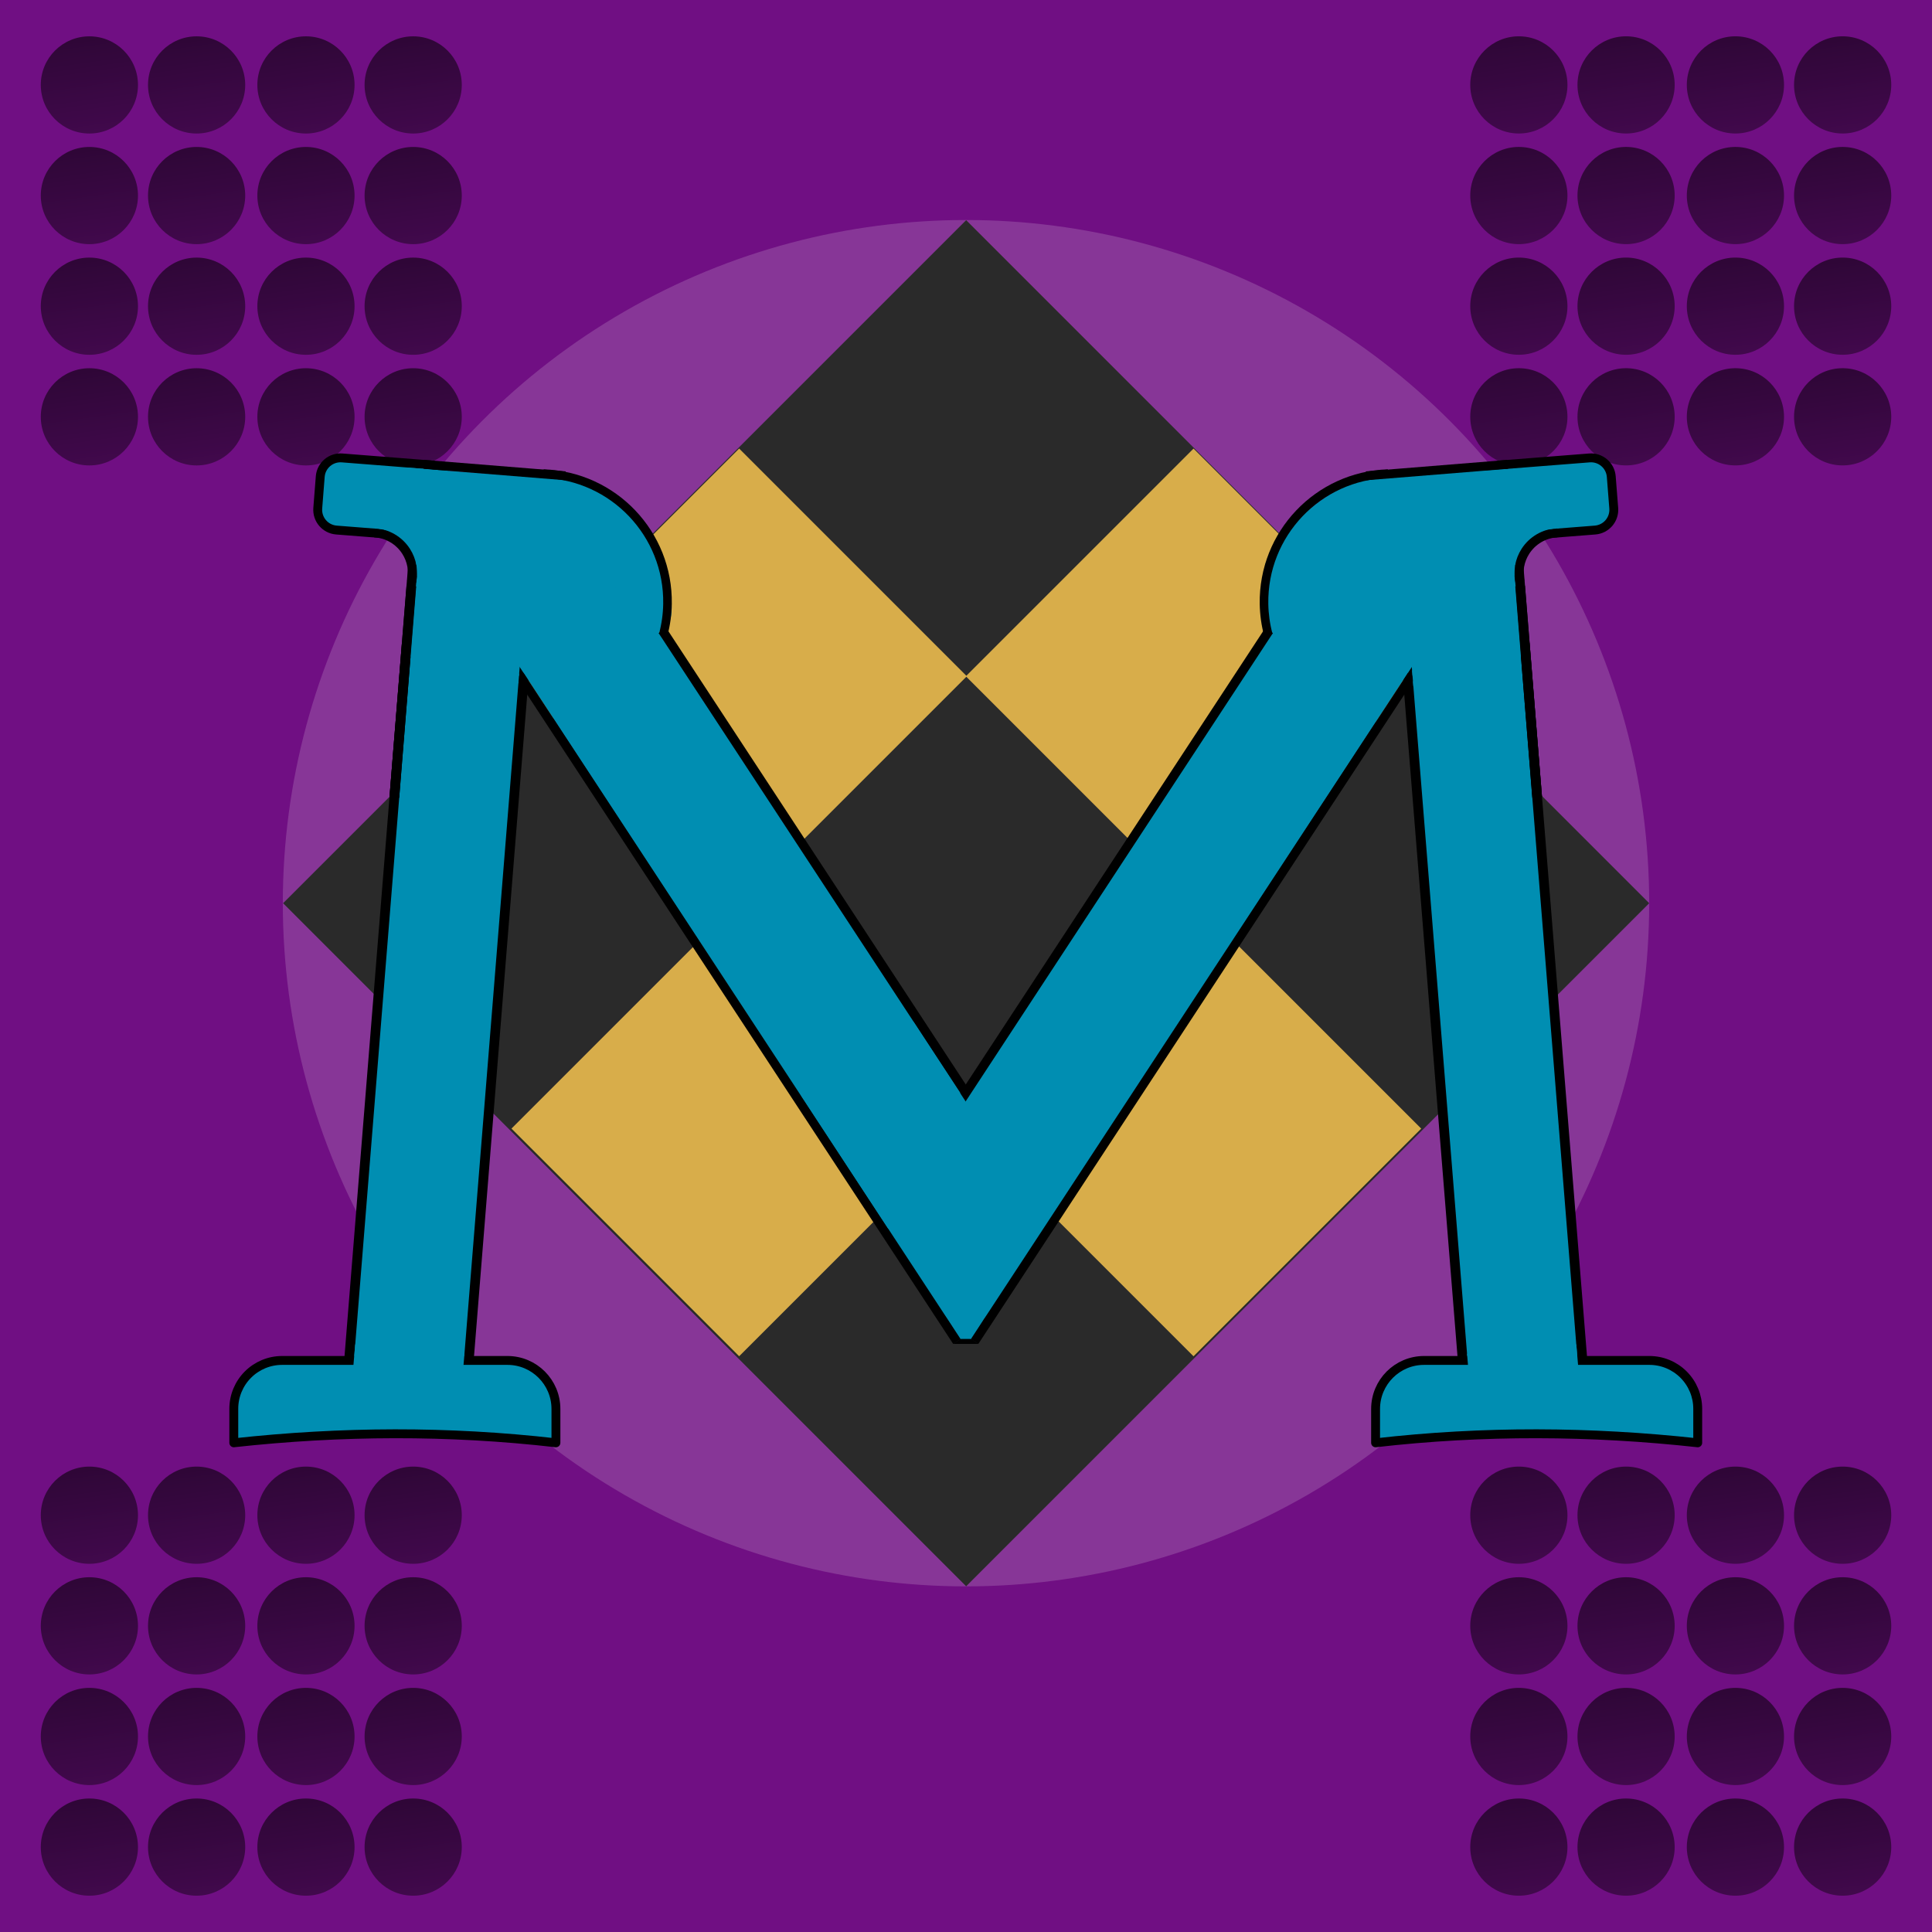 <?xml version="1.0" encoding="UTF-8" standalone="no"?><!DOCTYPE svg PUBLIC "-//W3C//DTD SVG 1.1//EN" "http://www.w3.org/Graphics/SVG/1.1/DTD/svg11.dtd"><svg width="100%" height="100%" viewBox="0 0 324 324" version="1.1" xmlns="http://www.w3.org/2000/svg" xmlns:xlink="http://www.w3.org/1999/xlink" xml:space="preserve" xmlns:serif="http://www.serif.com/" style="fill-rule:evenodd;clip-rule:evenodd;stroke-linecap:square;stroke-miterlimit:3;"><rect x="-0.06" y="-0.131" width="324.18" height="324.18" style="fill:#700f83;"/><g id="Corner-Piece-Top-Left" serif:id="Corner Piece Top Left"><circle cx="14.99" cy="14.242" r="8.15" style="fill:url(#_Linear1);"/><circle cx="32.972" cy="14.242" r="8.15" style="fill:url(#_Linear2);"/><circle cx="51.309" cy="14.242" r="8.15" style="fill:url(#_Linear3);"/><circle cx="69.291" cy="14.242" r="8.15" style="fill:url(#_Linear4);"/><circle cx="14.99" cy="32.795" r="8.15" style="fill:url(#_Linear5);"/><circle cx="32.972" cy="32.795" r="8.15" style="fill:url(#_Linear6);"/><circle cx="51.309" cy="32.795" r="8.15" style="fill:url(#_Linear7);"/><circle cx="69.291" cy="32.795" r="8.15" style="fill:url(#_Linear8);"/><circle cx="14.99" cy="51.35" r="8.15" style="fill:url(#_Linear9);"/><circle cx="32.972" cy="51.35" r="8.15" style="fill:url(#_Linear10);"/><circle cx="51.309" cy="51.35" r="8.15" style="fill:url(#_Linear11);"/><circle cx="69.291" cy="51.35" r="8.15" style="fill:url(#_Linear12);"/><circle cx="14.99" cy="69.903" r="8.15" style="fill:url(#_Linear13);"/><circle cx="32.972" cy="69.903" r="8.15" style="fill:url(#_Linear14);"/><circle cx="51.309" cy="69.903" r="8.15" style="fill:url(#_Linear15);"/><circle cx="69.291" cy="69.903" r="8.15" style="fill:url(#_Linear16);"/></g><g id="Corner-Piece-Top-Right" serif:id="Corner Piece Top Right"><circle cx="254.714" cy="14.238" r="8.15" style="fill:url(#_Linear17);"/><circle cx="272.696" cy="14.238" r="8.15" style="fill:url(#_Linear18);"/><circle cx="291.033" cy="14.238" r="8.15" style="fill:url(#_Linear19);"/><circle cx="309.015" cy="14.238" r="8.15" style="fill:url(#_Linear20);"/><circle cx="254.714" cy="32.791" r="8.15" style="fill:url(#_Linear21);"/><circle cx="272.696" cy="32.791" r="8.15" style="fill:url(#_Linear22);"/><circle cx="291.033" cy="32.791" r="8.15" style="fill:url(#_Linear23);"/><circle cx="309.015" cy="32.791" r="8.15" style="fill:url(#_Linear24);"/><circle cx="254.714" cy="51.346" r="8.15" style="fill:url(#_Linear25);"/><circle cx="272.696" cy="51.346" r="8.15" style="fill:url(#_Linear26);"/><circle cx="291.033" cy="51.346" r="8.15" style="fill:url(#_Linear27);"/><circle cx="309.015" cy="51.346" r="8.15" style="fill:url(#_Linear28);"/><circle cx="254.714" cy="69.899" r="8.15" style="fill:url(#_Linear29);"/><circle cx="272.696" cy="69.899" r="8.15" style="fill:url(#_Linear30);"/><circle cx="291.033" cy="69.899" r="8.15" style="fill:url(#_Linear31);"/><circle cx="309.015" cy="69.899" r="8.15" style="fill:url(#_Linear32);"/></g><g id="Corner-Piece-Bottom-Right" serif:id="Corner Piece Bottom Right"><circle cx="254.714" cy="254.102" r="8.15" style="fill:url(#_Linear33);"/><circle cx="272.696" cy="254.102" r="8.15" style="fill:url(#_Linear34);"/><circle cx="291.033" cy="254.102" r="8.15" style="fill:url(#_Linear35);"/><circle cx="309.015" cy="254.102" r="8.15" style="fill:url(#_Linear36);"/><circle cx="254.714" cy="272.655" r="8.15" style="fill:url(#_Linear37);"/><circle cx="272.696" cy="272.655" r="8.15" style="fill:url(#_Linear38);"/><circle cx="291.033" cy="272.655" r="8.15" style="fill:url(#_Linear39);"/><circle cx="309.015" cy="272.655" r="8.15" style="fill:url(#_Linear40);"/><circle cx="254.714" cy="291.209" r="8.15" style="fill:url(#_Linear41);"/><circle cx="272.696" cy="291.209" r="8.15" style="fill:url(#_Linear42);"/><circle cx="291.033" cy="291.209" r="8.15" style="fill:url(#_Linear43);"/><circle cx="309.015" cy="291.209" r="8.15" style="fill:url(#_Linear44);"/><circle cx="254.714" cy="309.762" r="8.15" style="fill:url(#_Linear45);"/><circle cx="272.696" cy="309.762" r="8.15" style="fill:url(#_Linear46);"/><circle cx="291.033" cy="309.762" r="8.15" style="fill:url(#_Linear47);"/><circle cx="309.015" cy="309.762" r="8.15" style="fill:url(#_Linear48);"/></g><g id="Corner-Piece-Bottom-Left" serif:id="Corner Piece Bottom Left"><circle cx="14.99" cy="254.102" r="8.15" style="fill:url(#_Linear49);"/><circle cx="32.972" cy="254.102" r="8.15" style="fill:url(#_Linear50);"/><circle cx="51.309" cy="254.102" r="8.15" style="fill:url(#_Linear51);"/><circle cx="69.291" cy="254.102" r="8.15" style="fill:url(#_Linear52);"/><circle cx="14.99" cy="272.655" r="8.15" style="fill:url(#_Linear53);"/><circle cx="32.972" cy="272.655" r="8.15" style="fill:url(#_Linear54);"/><circle cx="51.309" cy="272.655" r="8.15" style="fill:url(#_Linear55);"/><circle cx="69.291" cy="272.655" r="8.15" style="fill:url(#_Linear56);"/><circle cx="14.99" cy="291.209" r="8.15" style="fill:url(#_Linear57);"/><circle cx="32.972" cy="291.209" r="8.15" style="fill:url(#_Linear58);"/><circle cx="51.309" cy="291.209" r="8.15" style="fill:url(#_Linear59);"/><circle cx="69.291" cy="291.209" r="8.15" style="fill:url(#_Linear60);"/><circle cx="14.99" cy="309.762" r="8.15" style="fill:url(#_Linear61);"/><circle cx="32.972" cy="309.762" r="8.15" style="fill:url(#_Linear62);"/><circle cx="51.309" cy="309.762" r="8.15" style="fill:url(#_Linear63);"/><circle cx="69.291" cy="309.762" r="8.15" style="fill:url(#_Linear64);"/></g><g id="Square-Thing" serif:id="Square Thing"><path d="M276.577,151.472l-114.551,-114.552l-114.552,114.552l114.552,114.551l114.551,-114.551Z"/><path d="M238.34,113.411l-38.184,-38.184l-38.183,38.184l38.183,38.184l38.184,-38.184Z" style="fill:#d19e27;"/><path d="M162.142,113.411l-38.183,-38.184l-38.184,38.184l38.184,38.184l38.183,-38.184Z" style="fill:#d19e27;"/><path d="M162.142,189.263l-38.183,-38.184l-38.184,38.184l38.184,38.183l38.183,-38.183Z" style="fill:#d19e27;"/><path d="M238.34,189.268l-38.184,-38.183l-38.183,38.183l38.183,38.184l38.184,-38.184Z" style="fill:#d19e27;"/></g><circle cx="162" cy="151.467" r="114.57" style="fill:#f9f9f9;fill-opacity:0.169;"/><path d="M162.778,222.696l2.159,-1.366l-2.373,3.911l0.214,-2.545Z" style="fill:#008eb2;"/><path d="M160.967,222.426l-2.159,-1.366l2.373,3.912l-0.214,-2.546Z" style="fill:#008eb2;"/><path d="M161.944,225.253l-10.596,-13.917l21.193,0l-10.597,13.917Z" style="fill:#008eb2;"/><path d="M162.028,204.224l9.986,7.381l-19.972,0l9.986,-7.381Z" style="fill:#008eb2;"/><g id="Left"><g id="Left-Part" serif:id="Left Part"><path d="M88.103,110.259l-19.952,-1.606l-9.832,122.196l19.953,1.605l9.831,-122.195Z" style="fill:#008eb2;stroke:#000;stroke-width:1.63px;"/><path d="M93.23,236.284c0,-4.494 -3.642,-8.136 -8.136,-8.136c-10.203,0 -27.59,0 -37.78,0c-2.15,0 -4.212,0.854 -5.732,2.374c-1.521,1.52 -2.375,3.582 -2.375,5.732c0,3.011 0,5.708 0,5.708c17.988,-1.973 35.995,-2.068 54.023,0c0,0 0,-2.68 0,-5.678Z" style="fill:#008eb2;stroke:#000;stroke-width:1.49px;stroke-linecap:round;stroke-linejoin:round;stroke-miterlimit:1.5;"/><path d="M77.894,227.03l-18.326,-1.572l-0.316,3.681l18.326,1.571l0.316,-3.68Z" style="fill:#008eb2;"/></g><g id="Top-Left" serif:id="Top Left"><g><path d="M74.49,81.554c0.115,-1.463 -0.98,-2.745 -2.444,-2.86l-14.737,-1.157c-1.464,-0.115 -2.746,0.981 -2.861,2.445l-0.416,5.304c-0.115,1.464 0.98,2.746 2.444,2.861l14.737,1.156c1.464,0.115 2.746,-0.98 2.861,-2.444l0.416,-5.305Z" style="fill:none;stroke:#000;stroke-width:2.98px;stroke-linecap:butt;stroke-linejoin:bevel;stroke-miterlimit:1.5;"/><path d="M74.49,81.554c0.115,-1.463 -0.98,-2.745 -2.444,-2.86l-14.737,-1.157c-1.464,-0.115 -2.746,0.981 -2.861,2.445l-0.416,5.304c-0.115,1.464 0.98,2.746 2.444,2.861l14.737,1.156c1.464,0.115 2.746,-0.98 2.861,-2.444l0.416,-5.305Z" style="fill:#008eb2;"/></g></g><g id="Left-Separator" serif:id="Left Separator"><path d="M102.437,83.923l-31.598,-2.542l-2.309,28.698l31.598,2.542l2.309,-28.698Z" style="fill:#008eb2;"/><path d="M171.427,198.982l-71.97,-109.982l-19.088,12.491l71.97,109.981l19.088,-12.49Z" style="fill:#008eb2;"/><ellipse cx="109.931" cy="100.274" rx="2.061" ry="5.78" style="fill:#008eb2;"/><path d="M70.765,89.145l-0.629,6.904l-6.237,-7.858l6.866,0.954Z" style="fill:#008eb2;"/><path d="M107.64,105.586c1.429,0.609 2.642,0.643 3.516,0.1c2.75,-1.71 1.553,-8.612 -2.67,-15.403c-4.223,-6.79 -9.885,-10.915 -12.634,-9.205c-0.875,0.544 -1.38,1.646 -1.466,3.197l13.254,21.311Z" style="fill:#008eb2;"/><path d="M97.379,80.61l-29.133,-2.189l-0.564,7.504l29.134,2.189l0.563,-7.504Z" style="fill:#008eb2;"/></g><g id="Lines"><path d="M69.799,98.341l-1.625,-0.13l-2.852,35.443l1.625,0.13l2.852,-35.443Z"/><path d="M70.039,94.732l-1.575,-0.127l-3.142,39.049l1.575,0.126l3.142,-39.048Z"/><path d="M87.796,112.835l-1.245,0.816l73.299,111.726l1.246,-0.816l-73.3,-111.726Z"/><path d="M111.743,105.329l-1.29,0.845l60.912,92.843l1.29,-0.845l-60.912,-92.843Z"/><path d="M94.741,80.534l0.12,-1.488l-23.71,-1.916l-0.12,1.487l23.71,1.917Z"/><path d="M111.915,106.647c0.466,-1.752 0.717,-3.554 0.746,-5.367c0.193,-12.125 -9.366,-22.168 -21.486,-22.574l-0.048,1.44c11.335,0.379 20.274,9.772 20.093,21.111c-0.027,1.695 -0.261,3.381 -0.698,5.019l1.393,0.371Z"/><path d="M69.772,97.738c0.429,-1.959 0.061,-4.007 -1.022,-5.694c-1.306,-2.037 -3.51,-3.323 -5.927,-3.462l-0.089,1.527c1.928,0.111 3.686,1.137 4.728,2.761c0.864,1.346 1.157,2.98 0.815,4.543l1.495,0.325Z"/></g><path d="M87.069,112.964l-2.541,-0.205l-0.131,1.634l2.54,0.204l0.132,-1.633Z" style="fill:#008eb2;"/><g id="Cleanup"><path d="M69.957,96.618c-0.016,-1.035 -0.138,-2.102 -0.277,-3.174l1.529,0.244l-1.252,2.93Z" style="fill:#008eb2;"/><path d="M64.629,88.407l-1.132,-0.216l-0.087,0.459l1.132,0.215l0.087,-0.458Z" style="fill:#008eb2;"/><path d="M64.063,88.242l-1.224,-0.079l-0.031,0.48l1.224,0.078l0.031,-0.479Z" style="fill:#008eb2;"/></g></g><g id="Left1" serif:id="Left"><g id="Left-Part1" serif:id="Left Part"><path d="M235.815,110.259l19.952,-1.606l9.832,122.196l-19.953,1.605l-9.831,-122.195Z" style="fill:#008eb2;stroke:#000;stroke-width:1.63px;"/><path d="M230.688,236.284c0,-4.494 3.642,-8.136 8.136,-8.136c10.203,0 27.591,0 37.78,0c2.15,0 4.212,0.854 5.732,2.374c1.521,1.52 2.375,3.582 2.375,5.732c0,3.011 0,5.708 0,5.708c-17.988,-1.973 -35.995,-2.068 -54.023,0c0,0 0,-2.68 0,-5.678Z" style="fill:#008eb2;stroke:#000;stroke-width:1.49px;stroke-linecap:round;stroke-linejoin:round;stroke-miterlimit:1.5;"/><path d="M246.024,227.03l18.327,-1.572l0.315,3.681l-18.326,1.571l-0.316,-3.68Z" style="fill:#008eb2;"/></g><g id="Top-Left1" serif:id="Top Left"><g><path d="M249.428,81.554c-0.115,-1.463 0.98,-2.745 2.444,-2.86l14.737,-1.157c1.464,-0.115 2.746,0.981 2.861,2.445l0.416,5.304c0.115,1.464 -0.98,2.746 -2.444,2.861l-14.737,1.156c-1.464,0.115 -2.746,-0.98 -2.86,-2.444l-0.417,-5.305Z" style="fill:none;stroke:#000;stroke-width:2.98px;stroke-linecap:butt;stroke-linejoin:bevel;stroke-miterlimit:1.5;"/><path d="M249.428,81.554c-0.115,-1.463 0.98,-2.745 2.444,-2.86l14.737,-1.157c1.464,-0.115 2.746,0.981 2.861,2.445l0.416,5.304c0.115,1.464 -0.98,2.746 -2.444,2.861l-14.737,1.156c-1.464,0.115 -2.746,-0.98 -2.86,-2.444l-0.417,-5.305Z" style="fill:#008eb2;"/></g></g><g id="Left-Separator1" serif:id="Left Separator"><path d="M212.223,94.426l41.636,-3.35l1.529,19.003l-41.636,3.35l-1.529,-19.003Z" style="fill:#008eb2;"/><path d="M152.491,198.982l71.97,-109.982l19.088,12.491l-71.97,109.981l-19.088,-12.49Z" style="fill:#008eb2;"/><ellipse cx="213.988" cy="100.274" rx="2.061" ry="5.78" style="fill:#008eb2;"/><path d="M253.153,89.145l0.629,6.904l6.238,-7.858l-6.867,0.954Z" style="fill:#008eb2;"/><path d="M236.547,85.848c0.292,-1.573 0.051,-2.923 -0.7,-3.916c-2.361,-3.119 -9.089,-2.011 -15.016,2.474c-5.927,4.485 -8.822,10.659 -6.461,13.778c0.751,0.993 1.985,1.592 3.577,1.738l18.6,-14.074Z" style="fill:#008eb2;"/><rect x="226.112" y="81.073" width="27.445" height="12.966" style="fill:#008eb2;"/><path d="M252.451,78.631l-20.175,1.381l0.264,3.86l20.175,-1.381l-0.264,-3.86Z" style="fill:#008eb2;"/></g><g id="Lines1" serif:id="Lines"><path d="M254.12,98.341l1.624,-0.13l2.852,35.443l-1.625,0.13l-2.851,-35.443Z"/><path d="M253.879,94.732l1.575,-0.127l3.142,39.049l-1.575,0.126l-3.142,-39.048Z"/><path d="M236.122,112.835l1.246,0.816l-73.3,111.726l-1.245,-0.816l73.299,-111.726Z"/><path d="M212.175,105.329l1.29,0.845l-60.912,92.843l-1.29,-0.845l60.912,-92.843Z"/><path d="M229.177,80.534l-0.12,-1.488l23.71,-1.916l0.12,1.487l-23.71,1.917Z"/><path d="M212.003,106.647c-0.466,-1.752 -0.717,-3.554 -0.746,-5.367c-0.193,-12.125 9.366,-22.168 21.486,-22.574l0.048,1.44c-11.334,0.379 -20.274,9.772 -20.093,21.111c0.027,1.695 0.261,3.381 0.698,5.019l-1.393,0.371Z"/><path d="M254.146,97.738c-0.428,-1.959 -0.061,-4.007 1.022,-5.694c1.307,-2.037 3.51,-3.323 5.927,-3.462l0.089,1.527c-1.928,0.111 -3.686,1.137 -4.728,2.761c-0.864,1.346 -1.157,2.98 -0.815,4.543l-1.495,0.325Z"/></g><path d="M241.08,112.086l-4.273,0.344l0.215,2.67l4.273,-0.344l-0.215,-2.67Z" style="fill:#008eb2;"/><g id="Cleanup1" serif:id="Cleanup"><path d="M253.961,96.618c0.017,-1.035 0.138,-2.102 0.277,-3.174l-1.529,0.244l1.252,2.93Z" style="fill:#008eb2;"/><path d="M259.289,88.407l1.132,-0.216l0.087,0.459l-1.132,0.215l-0.087,-0.458Z" style="fill:#008eb2;"/><path d="M259.855,88.242l1.224,-0.079l0.031,0.48l-1.224,0.078l-0.031,-0.479Z" style="fill:#008eb2;"/></g></g><path d="M167.814,193.693l-14.612,-22.329l-18.869,12.348l14.612,22.329l18.869,-12.348Z" style="fill:#008eb2;"/><path d="M161.962,223.959l2.128,1.414l-4.255,0l2.127,-1.414Z"/><rect x="161.1" y="223.5" width="1.738" height="1.041" style="fill:#008eb2;"/><defs><linearGradient id="_Linear1" x1="0" y1="0" x2="1" y2="0" gradientUnits="userSpaceOnUse" gradientTransform="matrix(14.211,98.307,-98.307,14.211,6.311,-34.543)"><stop offset="0" style="stop-color:#000;stop-opacity:1"/><stop offset="1" style="stop-color:#000;stop-opacity:0"/></linearGradient><linearGradient id="_Linear2" x1="0" y1="0" x2="1" y2="0" gradientUnits="userSpaceOnUse" gradientTransform="matrix(14.211,98.307,-98.307,14.211,24.292,-34.543)"><stop offset="0" style="stop-color:#000;stop-opacity:1"/><stop offset="1" style="stop-color:#000;stop-opacity:0"/></linearGradient><linearGradient id="_Linear3" x1="0" y1="0" x2="1" y2="0" gradientUnits="userSpaceOnUse" gradientTransform="matrix(14.211,98.307,-98.307,14.211,42.63,-34.543)"><stop offset="0" style="stop-color:#000;stop-opacity:1"/><stop offset="1" style="stop-color:#000;stop-opacity:0"/></linearGradient><linearGradient id="_Linear4" x1="0" y1="0" x2="1" y2="0" gradientUnits="userSpaceOnUse" gradientTransform="matrix(14.211,98.307,-98.307,14.211,60.612,-34.543)"><stop offset="0" style="stop-color:#000;stop-opacity:1"/><stop offset="1" style="stop-color:#000;stop-opacity:0"/></linearGradient><linearGradient id="_Linear5" x1="0" y1="0" x2="1" y2="0" gradientUnits="userSpaceOnUse" gradientTransform="matrix(14.211,98.307,-98.307,14.211,6.311,-15.99)"><stop offset="0" style="stop-color:#000;stop-opacity:1"/><stop offset="1" style="stop-color:#000;stop-opacity:0"/></linearGradient><linearGradient id="_Linear6" x1="0" y1="0" x2="1" y2="0" gradientUnits="userSpaceOnUse" gradientTransform="matrix(14.211,98.307,-98.307,14.211,24.292,-15.99)"><stop offset="0" style="stop-color:#000;stop-opacity:1"/><stop offset="1" style="stop-color:#000;stop-opacity:0"/></linearGradient><linearGradient id="_Linear7" x1="0" y1="0" x2="1" y2="0" gradientUnits="userSpaceOnUse" gradientTransform="matrix(14.211,98.307,-98.307,14.211,42.63,-15.99)"><stop offset="0" style="stop-color:#000;stop-opacity:1"/><stop offset="1" style="stop-color:#000;stop-opacity:0"/></linearGradient><linearGradient id="_Linear8" x1="0" y1="0" x2="1" y2="0" gradientUnits="userSpaceOnUse" gradientTransform="matrix(14.211,98.307,-98.307,14.211,60.612,-15.99)"><stop offset="0" style="stop-color:#000;stop-opacity:1"/><stop offset="1" style="stop-color:#000;stop-opacity:0"/></linearGradient><linearGradient id="_Linear9" x1="0" y1="0" x2="1" y2="0" gradientUnits="userSpaceOnUse" gradientTransform="matrix(14.211,98.307,-98.307,14.211,6.311,2.565)"><stop offset="0" style="stop-color:#000;stop-opacity:1"/><stop offset="1" style="stop-color:#000;stop-opacity:0"/></linearGradient><linearGradient id="_Linear10" x1="0" y1="0" x2="1" y2="0" gradientUnits="userSpaceOnUse" gradientTransform="matrix(14.211,98.307,-98.307,14.211,24.292,2.565)"><stop offset="0" style="stop-color:#000;stop-opacity:1"/><stop offset="1" style="stop-color:#000;stop-opacity:0"/></linearGradient><linearGradient id="_Linear11" x1="0" y1="0" x2="1" y2="0" gradientUnits="userSpaceOnUse" gradientTransform="matrix(14.211,98.307,-98.307,14.211,42.63,2.565)"><stop offset="0" style="stop-color:#000;stop-opacity:1"/><stop offset="1" style="stop-color:#000;stop-opacity:0"/></linearGradient><linearGradient id="_Linear12" x1="0" y1="0" x2="1" y2="0" gradientUnits="userSpaceOnUse" gradientTransform="matrix(14.211,98.307,-98.307,14.211,60.612,2.565)"><stop offset="0" style="stop-color:#000;stop-opacity:1"/><stop offset="1" style="stop-color:#000;stop-opacity:0"/></linearGradient><linearGradient id="_Linear13" x1="0" y1="0" x2="1" y2="0" gradientUnits="userSpaceOnUse" gradientTransform="matrix(14.211,98.307,-98.307,14.211,6.311,21.117)"><stop offset="0" style="stop-color:#000;stop-opacity:1"/><stop offset="1" style="stop-color:#000;stop-opacity:0"/></linearGradient><linearGradient id="_Linear14" x1="0" y1="0" x2="1" y2="0" gradientUnits="userSpaceOnUse" gradientTransform="matrix(14.211,98.307,-98.307,14.211,24.292,21.117)"><stop offset="0" style="stop-color:#000;stop-opacity:1"/><stop offset="1" style="stop-color:#000;stop-opacity:0"/></linearGradient><linearGradient id="_Linear15" x1="0" y1="0" x2="1" y2="0" gradientUnits="userSpaceOnUse" gradientTransform="matrix(14.211,98.307,-98.307,14.211,42.63,21.117)"><stop offset="0" style="stop-color:#000;stop-opacity:1"/><stop offset="1" style="stop-color:#000;stop-opacity:0"/></linearGradient><linearGradient id="_Linear16" x1="0" y1="0" x2="1" y2="0" gradientUnits="userSpaceOnUse" gradientTransform="matrix(14.211,98.307,-98.307,14.211,60.612,21.117)"><stop offset="0" style="stop-color:#000;stop-opacity:1"/><stop offset="1" style="stop-color:#000;stop-opacity:0"/></linearGradient><linearGradient id="_Linear17" x1="0" y1="0" x2="1" y2="0" gradientUnits="userSpaceOnUse" gradientTransform="matrix(14.211,98.307,-98.307,14.211,246.035,-34.547)"><stop offset="0" style="stop-color:#000;stop-opacity:1"/><stop offset="1" style="stop-color:#000;stop-opacity:0"/></linearGradient><linearGradient id="_Linear18" x1="0" y1="0" x2="1" y2="0" gradientUnits="userSpaceOnUse" gradientTransform="matrix(14.211,98.307,-98.307,14.211,264.016,-34.547)"><stop offset="0" style="stop-color:#000;stop-opacity:1"/><stop offset="1" style="stop-color:#000;stop-opacity:0"/></linearGradient><linearGradient id="_Linear19" x1="0" y1="0" x2="1" y2="0" gradientUnits="userSpaceOnUse" gradientTransform="matrix(14.211,98.307,-98.307,14.211,282.354,-34.547)"><stop offset="0" style="stop-color:#000;stop-opacity:1"/><stop offset="1" style="stop-color:#000;stop-opacity:0"/></linearGradient><linearGradient id="_Linear20" x1="0" y1="0" x2="1" y2="0" gradientUnits="userSpaceOnUse" gradientTransform="matrix(14.211,98.307,-98.307,14.211,300.336,-34.547)"><stop offset="0" style="stop-color:#000;stop-opacity:1"/><stop offset="1" style="stop-color:#000;stop-opacity:0"/></linearGradient><linearGradient id="_Linear21" x1="0" y1="0" x2="1" y2="0" gradientUnits="userSpaceOnUse" gradientTransform="matrix(14.211,98.307,-98.307,14.211,246.035,-15.994)"><stop offset="0" style="stop-color:#000;stop-opacity:1"/><stop offset="1" style="stop-color:#000;stop-opacity:0"/></linearGradient><linearGradient id="_Linear22" x1="0" y1="0" x2="1" y2="0" gradientUnits="userSpaceOnUse" gradientTransform="matrix(14.211,98.307,-98.307,14.211,264.016,-15.994)"><stop offset="0" style="stop-color:#000;stop-opacity:1"/><stop offset="1" style="stop-color:#000;stop-opacity:0"/></linearGradient><linearGradient id="_Linear23" x1="0" y1="0" x2="1" y2="0" gradientUnits="userSpaceOnUse" gradientTransform="matrix(14.211,98.307,-98.307,14.211,282.354,-15.994)"><stop offset="0" style="stop-color:#000;stop-opacity:1"/><stop offset="1" style="stop-color:#000;stop-opacity:0"/></linearGradient><linearGradient id="_Linear24" x1="0" y1="0" x2="1" y2="0" gradientUnits="userSpaceOnUse" gradientTransform="matrix(14.211,98.307,-98.307,14.211,300.336,-15.994)"><stop offset="0" style="stop-color:#000;stop-opacity:1"/><stop offset="1" style="stop-color:#000;stop-opacity:0"/></linearGradient><linearGradient id="_Linear25" x1="0" y1="0" x2="1" y2="0" gradientUnits="userSpaceOnUse" gradientTransform="matrix(14.211,98.307,-98.307,14.211,246.035,2.561)"><stop offset="0" style="stop-color:#000;stop-opacity:1"/><stop offset="1" style="stop-color:#000;stop-opacity:0"/></linearGradient><linearGradient id="_Linear26" x1="0" y1="0" x2="1" y2="0" gradientUnits="userSpaceOnUse" gradientTransform="matrix(14.211,98.307,-98.307,14.211,264.016,2.561)"><stop offset="0" style="stop-color:#000;stop-opacity:1"/><stop offset="1" style="stop-color:#000;stop-opacity:0"/></linearGradient><linearGradient id="_Linear27" x1="0" y1="0" x2="1" y2="0" gradientUnits="userSpaceOnUse" gradientTransform="matrix(14.211,98.307,-98.307,14.211,282.354,2.561)"><stop offset="0" style="stop-color:#000;stop-opacity:1"/><stop offset="1" style="stop-color:#000;stop-opacity:0"/></linearGradient><linearGradient id="_Linear28" x1="0" y1="0" x2="1" y2="0" gradientUnits="userSpaceOnUse" gradientTransform="matrix(14.211,98.307,-98.307,14.211,300.336,2.561)"><stop offset="0" style="stop-color:#000;stop-opacity:1"/><stop offset="1" style="stop-color:#000;stop-opacity:0"/></linearGradient><linearGradient id="_Linear29" x1="0" y1="0" x2="1" y2="0" gradientUnits="userSpaceOnUse" gradientTransform="matrix(14.211,98.307,-98.307,14.211,246.035,21.113)"><stop offset="0" style="stop-color:#000;stop-opacity:1"/><stop offset="1" style="stop-color:#000;stop-opacity:0"/></linearGradient><linearGradient id="_Linear30" x1="0" y1="0" x2="1" y2="0" gradientUnits="userSpaceOnUse" gradientTransform="matrix(14.211,98.307,-98.307,14.211,264.016,21.113)"><stop offset="0" style="stop-color:#000;stop-opacity:1"/><stop offset="1" style="stop-color:#000;stop-opacity:0"/></linearGradient><linearGradient id="_Linear31" x1="0" y1="0" x2="1" y2="0" gradientUnits="userSpaceOnUse" gradientTransform="matrix(14.211,98.307,-98.307,14.211,282.354,21.113)"><stop offset="0" style="stop-color:#000;stop-opacity:1"/><stop offset="1" style="stop-color:#000;stop-opacity:0"/></linearGradient><linearGradient id="_Linear32" x1="0" y1="0" x2="1" y2="0" gradientUnits="userSpaceOnUse" gradientTransform="matrix(14.211,98.307,-98.307,14.211,300.336,21.113)"><stop offset="0" style="stop-color:#000;stop-opacity:1"/><stop offset="1" style="stop-color:#000;stop-opacity:0"/></linearGradient><linearGradient id="_Linear33" x1="0" y1="0" x2="1" y2="0" gradientUnits="userSpaceOnUse" gradientTransform="matrix(14.211,98.307,-98.307,14.211,246.035,205.317)"><stop offset="0" style="stop-color:#000;stop-opacity:1"/><stop offset="1" style="stop-color:#000;stop-opacity:0"/></linearGradient><linearGradient id="_Linear34" x1="0" y1="0" x2="1" y2="0" gradientUnits="userSpaceOnUse" gradientTransform="matrix(14.211,98.307,-98.307,14.211,264.016,205.317)"><stop offset="0" style="stop-color:#000;stop-opacity:1"/><stop offset="1" style="stop-color:#000;stop-opacity:0"/></linearGradient><linearGradient id="_Linear35" x1="0" y1="0" x2="1" y2="0" gradientUnits="userSpaceOnUse" gradientTransform="matrix(14.211,98.307,-98.307,14.211,282.354,205.317)"><stop offset="0" style="stop-color:#000;stop-opacity:1"/><stop offset="1" style="stop-color:#000;stop-opacity:0"/></linearGradient><linearGradient id="_Linear36" x1="0" y1="0" x2="1" y2="0" gradientUnits="userSpaceOnUse" gradientTransform="matrix(14.211,98.307,-98.307,14.211,300.336,205.317)"><stop offset="0" style="stop-color:#000;stop-opacity:1"/><stop offset="1" style="stop-color:#000;stop-opacity:0"/></linearGradient><linearGradient id="_Linear37" x1="0" y1="0" x2="1" y2="0" gradientUnits="userSpaceOnUse" gradientTransform="matrix(14.211,98.307,-98.307,14.211,246.035,223.869)"><stop offset="0" style="stop-color:#000;stop-opacity:1"/><stop offset="1" style="stop-color:#000;stop-opacity:0"/></linearGradient><linearGradient id="_Linear38" x1="0" y1="0" x2="1" y2="0" gradientUnits="userSpaceOnUse" gradientTransform="matrix(14.211,98.307,-98.307,14.211,264.016,223.869)"><stop offset="0" style="stop-color:#000;stop-opacity:1"/><stop offset="1" style="stop-color:#000;stop-opacity:0"/></linearGradient><linearGradient id="_Linear39" x1="0" y1="0" x2="1" y2="0" gradientUnits="userSpaceOnUse" gradientTransform="matrix(14.211,98.307,-98.307,14.211,282.354,223.869)"><stop offset="0" style="stop-color:#000;stop-opacity:1"/><stop offset="1" style="stop-color:#000;stop-opacity:0"/></linearGradient><linearGradient id="_Linear40" x1="0" y1="0" x2="1" y2="0" gradientUnits="userSpaceOnUse" gradientTransform="matrix(14.211,98.307,-98.307,14.211,300.336,223.869)"><stop offset="0" style="stop-color:#000;stop-opacity:1"/><stop offset="1" style="stop-color:#000;stop-opacity:0"/></linearGradient><linearGradient id="_Linear41" x1="0" y1="0" x2="1" y2="0" gradientUnits="userSpaceOnUse" gradientTransform="matrix(14.211,98.307,-98.307,14.211,246.035,242.424)"><stop offset="0" style="stop-color:#000;stop-opacity:1"/><stop offset="1" style="stop-color:#000;stop-opacity:0"/></linearGradient><linearGradient id="_Linear42" x1="0" y1="0" x2="1" y2="0" gradientUnits="userSpaceOnUse" gradientTransform="matrix(14.211,98.307,-98.307,14.211,264.016,242.424)"><stop offset="0" style="stop-color:#000;stop-opacity:1"/><stop offset="1" style="stop-color:#000;stop-opacity:0"/></linearGradient><linearGradient id="_Linear43" x1="0" y1="0" x2="1" y2="0" gradientUnits="userSpaceOnUse" gradientTransform="matrix(14.211,98.307,-98.307,14.211,282.354,242.424)"><stop offset="0" style="stop-color:#000;stop-opacity:1"/><stop offset="1" style="stop-color:#000;stop-opacity:0"/></linearGradient><linearGradient id="_Linear44" x1="0" y1="0" x2="1" y2="0" gradientUnits="userSpaceOnUse" gradientTransform="matrix(14.211,98.307,-98.307,14.211,300.336,242.424)"><stop offset="0" style="stop-color:#000;stop-opacity:1"/><stop offset="1" style="stop-color:#000;stop-opacity:0"/></linearGradient><linearGradient id="_Linear45" x1="0" y1="0" x2="1" y2="0" gradientUnits="userSpaceOnUse" gradientTransform="matrix(14.211,98.307,-98.307,14.211,246.035,260.977)"><stop offset="0" style="stop-color:#000;stop-opacity:1"/><stop offset="1" style="stop-color:#000;stop-opacity:0"/></linearGradient><linearGradient id="_Linear46" x1="0" y1="0" x2="1" y2="0" gradientUnits="userSpaceOnUse" gradientTransform="matrix(14.211,98.307,-98.307,14.211,264.016,260.977)"><stop offset="0" style="stop-color:#000;stop-opacity:1"/><stop offset="1" style="stop-color:#000;stop-opacity:0"/></linearGradient><linearGradient id="_Linear47" x1="0" y1="0" x2="1" y2="0" gradientUnits="userSpaceOnUse" gradientTransform="matrix(14.211,98.307,-98.307,14.211,282.354,260.977)"><stop offset="0" style="stop-color:#000;stop-opacity:1"/><stop offset="1" style="stop-color:#000;stop-opacity:0"/></linearGradient><linearGradient id="_Linear48" x1="0" y1="0" x2="1" y2="0" gradientUnits="userSpaceOnUse" gradientTransform="matrix(14.211,98.307,-98.307,14.211,300.336,260.977)"><stop offset="0" style="stop-color:#000;stop-opacity:1"/><stop offset="1" style="stop-color:#000;stop-opacity:0"/></linearGradient><linearGradient id="_Linear49" x1="0" y1="0" x2="1" y2="0" gradientUnits="userSpaceOnUse" gradientTransform="matrix(14.211,98.307,-98.307,14.211,6.311,205.317)"><stop offset="0" style="stop-color:#000;stop-opacity:1"/><stop offset="1" style="stop-color:#000;stop-opacity:0"/></linearGradient><linearGradient id="_Linear50" x1="0" y1="0" x2="1" y2="0" gradientUnits="userSpaceOnUse" gradientTransform="matrix(14.211,98.307,-98.307,14.211,24.292,205.317)"><stop offset="0" style="stop-color:#000;stop-opacity:1"/><stop offset="1" style="stop-color:#000;stop-opacity:0"/></linearGradient><linearGradient id="_Linear51" x1="0" y1="0" x2="1" y2="0" gradientUnits="userSpaceOnUse" gradientTransform="matrix(14.211,98.307,-98.307,14.211,42.63,205.317)"><stop offset="0" style="stop-color:#000;stop-opacity:1"/><stop offset="1" style="stop-color:#000;stop-opacity:0"/></linearGradient><linearGradient id="_Linear52" x1="0" y1="0" x2="1" y2="0" gradientUnits="userSpaceOnUse" gradientTransform="matrix(14.211,98.307,-98.307,14.211,60.612,205.317)"><stop offset="0" style="stop-color:#000;stop-opacity:1"/><stop offset="1" style="stop-color:#000;stop-opacity:0"/></linearGradient><linearGradient id="_Linear53" x1="0" y1="0" x2="1" y2="0" gradientUnits="userSpaceOnUse" gradientTransform="matrix(14.211,98.307,-98.307,14.211,6.311,223.869)"><stop offset="0" style="stop-color:#000;stop-opacity:1"/><stop offset="1" style="stop-color:#000;stop-opacity:0"/></linearGradient><linearGradient id="_Linear54" x1="0" y1="0" x2="1" y2="0" gradientUnits="userSpaceOnUse" gradientTransform="matrix(14.211,98.307,-98.307,14.211,24.292,223.869)"><stop offset="0" style="stop-color:#000;stop-opacity:1"/><stop offset="1" style="stop-color:#000;stop-opacity:0"/></linearGradient><linearGradient id="_Linear55" x1="0" y1="0" x2="1" y2="0" gradientUnits="userSpaceOnUse" gradientTransform="matrix(14.211,98.307,-98.307,14.211,42.63,223.869)"><stop offset="0" style="stop-color:#000;stop-opacity:1"/><stop offset="1" style="stop-color:#000;stop-opacity:0"/></linearGradient><linearGradient id="_Linear56" x1="0" y1="0" x2="1" y2="0" gradientUnits="userSpaceOnUse" gradientTransform="matrix(14.211,98.307,-98.307,14.211,60.612,223.869)"><stop offset="0" style="stop-color:#000;stop-opacity:1"/><stop offset="1" style="stop-color:#000;stop-opacity:0"/></linearGradient><linearGradient id="_Linear57" x1="0" y1="0" x2="1" y2="0" gradientUnits="userSpaceOnUse" gradientTransform="matrix(14.211,98.307,-98.307,14.211,6.311,242.424)"><stop offset="0" style="stop-color:#000;stop-opacity:1"/><stop offset="1" style="stop-color:#000;stop-opacity:0"/></linearGradient><linearGradient id="_Linear58" x1="0" y1="0" x2="1" y2="0" gradientUnits="userSpaceOnUse" gradientTransform="matrix(14.211,98.307,-98.307,14.211,24.292,242.424)"><stop offset="0" style="stop-color:#000;stop-opacity:1"/><stop offset="1" style="stop-color:#000;stop-opacity:0"/></linearGradient><linearGradient id="_Linear59" x1="0" y1="0" x2="1" y2="0" gradientUnits="userSpaceOnUse" gradientTransform="matrix(14.211,98.307,-98.307,14.211,42.63,242.424)"><stop offset="0" style="stop-color:#000;stop-opacity:1"/><stop offset="1" style="stop-color:#000;stop-opacity:0"/></linearGradient><linearGradient id="_Linear60" x1="0" y1="0" x2="1" y2="0" gradientUnits="userSpaceOnUse" gradientTransform="matrix(14.211,98.307,-98.307,14.211,60.612,242.424)"><stop offset="0" style="stop-color:#000;stop-opacity:1"/><stop offset="1" style="stop-color:#000;stop-opacity:0"/></linearGradient><linearGradient id="_Linear61" x1="0" y1="0" x2="1" y2="0" gradientUnits="userSpaceOnUse" gradientTransform="matrix(14.211,98.307,-98.307,14.211,6.311,260.977)"><stop offset="0" style="stop-color:#000;stop-opacity:1"/><stop offset="1" style="stop-color:#000;stop-opacity:0"/></linearGradient><linearGradient id="_Linear62" x1="0" y1="0" x2="1" y2="0" gradientUnits="userSpaceOnUse" gradientTransform="matrix(14.211,98.307,-98.307,14.211,24.292,260.977)"><stop offset="0" style="stop-color:#000;stop-opacity:1"/><stop offset="1" style="stop-color:#000;stop-opacity:0"/></linearGradient><linearGradient id="_Linear63" x1="0" y1="0" x2="1" y2="0" gradientUnits="userSpaceOnUse" gradientTransform="matrix(14.211,98.307,-98.307,14.211,42.63,260.977)"><stop offset="0" style="stop-color:#000;stop-opacity:1"/><stop offset="1" style="stop-color:#000;stop-opacity:0"/></linearGradient><linearGradient id="_Linear64" x1="0" y1="0" x2="1" y2="0" gradientUnits="userSpaceOnUse" gradientTransform="matrix(14.211,98.307,-98.307,14.211,60.612,260.977)"><stop offset="0" style="stop-color:#000;stop-opacity:1"/><stop offset="1" style="stop-color:#000;stop-opacity:0"/></linearGradient></defs></svg>